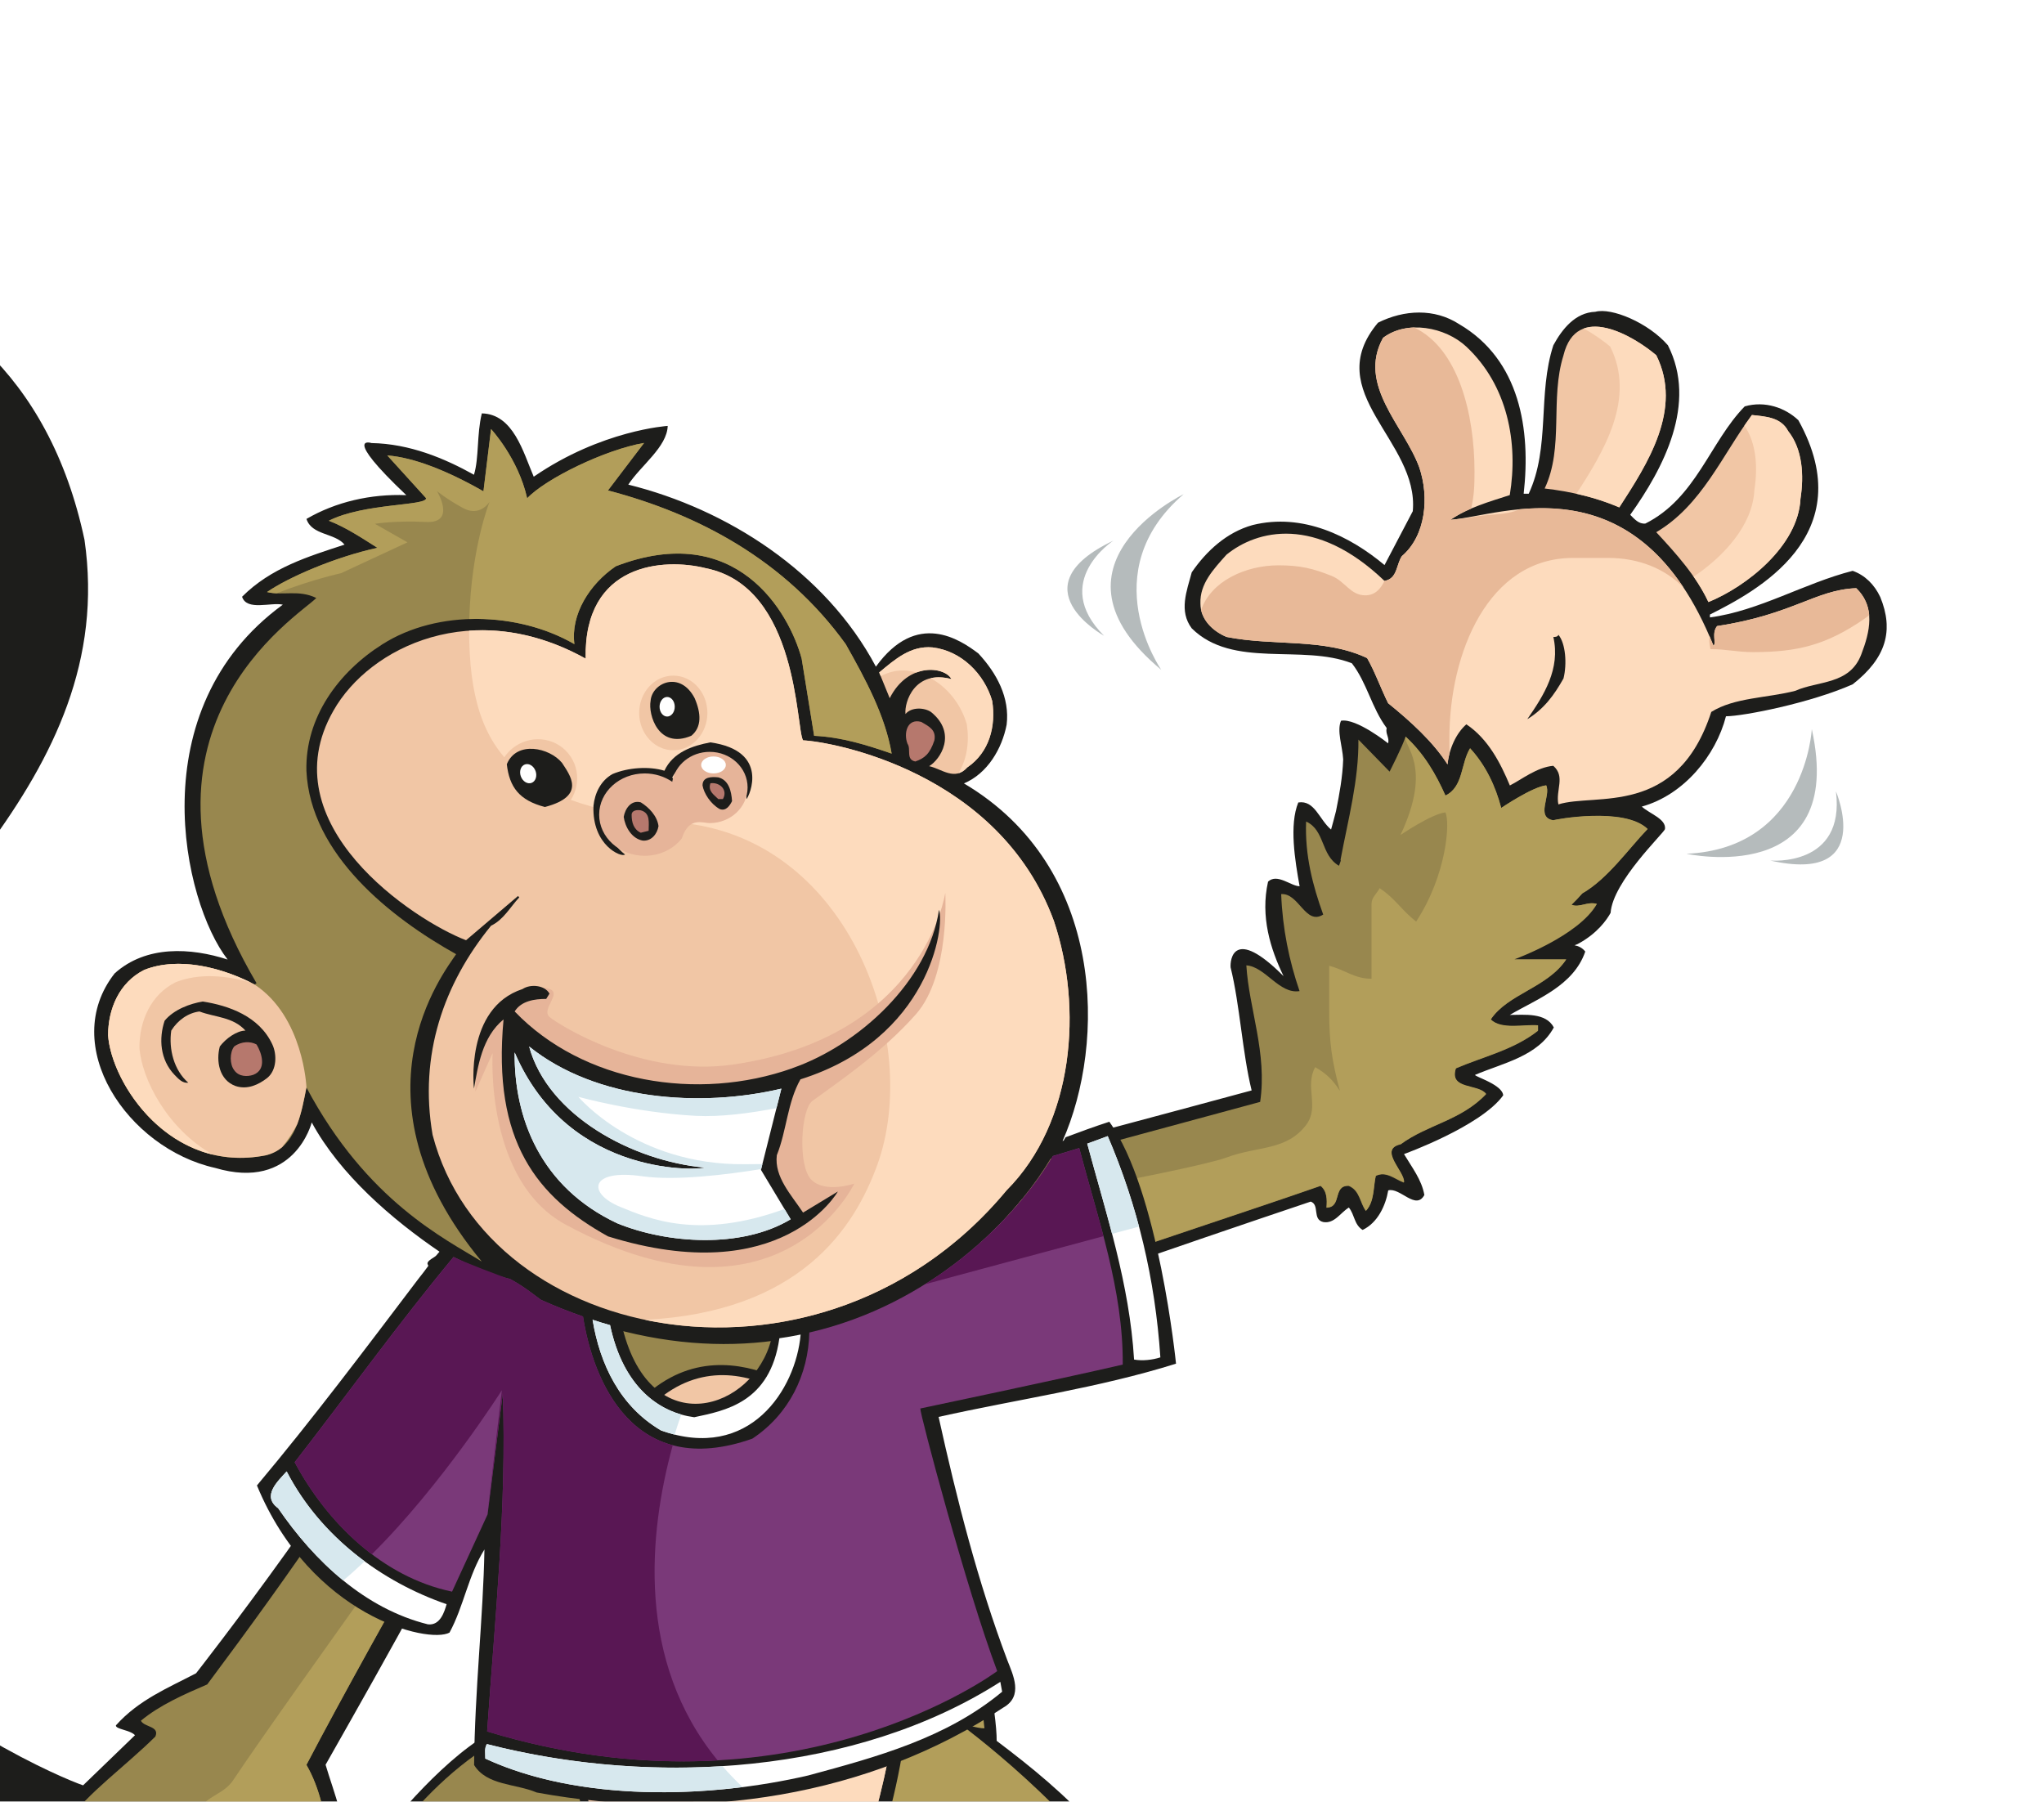 <?xml version="1.0" encoding="UTF-8"?><svg id="b" xmlns="http://www.w3.org/2000/svg" width="447" height="394" xmlns:xlink="http://www.w3.org/1999/xlink" viewBox="0 0 447 394"><defs><clipPath id="d"><rect width="447" height="394" fill="none"/></clipPath><filter id="e" x="-148.92" y="19.98" width="598" height="553" filterUnits="userSpaceOnUse"><feOffset dx="23.95" dy="20.96"/><feGaussianBlur result="f" stdDeviation="11.97"/><feFlood flood-color="#000" flood-opacity=".38"/><feComposite in2="f" operator="in"/><feComposite in="SourceGraphic"/></filter><clipPath id="g"><rect x="-136.47" y="35.16" width="525.11" height="480.38" fill="none"/></clipPath></defs><g id="c"><g clip-path="url(#d)"><g filter="url(#e)"><g clip-path="url(#g)"><path d="M80.66,359.57c-11.14,7.53-21.41,21.19-25.94,26.47-1.24-.39-2.38-.93-3.6-1.31,1.01-6.63-2-13.41-3.87-19.76,14.22-25.1,28.44-50.19,40.65-76.16-2.94,19.45-6.5,70.14-7.23,70.77M47.75,400.15c-.44,1.11-.88,2.26-1.31,3.44,1.01.62,4.32-.64,6.49-1.61-1.1,4.73-2.76,10.19-3.72,15.51,1.16.57,5.12-1.23,7.58-2.05-.18,2.44-1.61,5.91-.79,8.37,1.72-1.14,5.44-2.94,8.62-3.6,2.15,8.12,7.58,13.27,11.49,20.26-16.17,4.62-36.07-11.35-47.57,5.76-1.1,3.52-.61,6.09-.61,6.09-4.8,3.68-8.06,8.95-6.73,15.19,5.94,12.37,17.98,6.51,22.39,1.11,2.01-.11,4.19-1.23,6.18-.32-3.39,4.84-8.77,16.32,3.8,21.27,9.74-.27,14.59-4.37,18.73-11.07,6.47-13.03,16.13-19.48,27.37-21.45,2.37,4.23,5.14,10.19,10.44,11.01,11.24.38,12.95-9.3,11.3-14.08-8.17-13.14-16.17-11.97-23.1-18.3-2.85-9.14,5.87-15.04,11.69-19.55,18.04-13.7,76.12-10.85,66.93,17.47-2.05,7.08-7.52,2.9-11.15,5-4.19,1.66-8.69,4.04-10.21,8.77-.63,3.59.17,16.2,27,8.47,10.39,2.03,17.11,8.02,21.37,10.41,2.38,3.93,2.71,3.35,4.86,4.44,3.85,12.28,32.69,13.75,26.96-8.79-4.85-8.09-11.19-8.71-17.76-10.71l12.78-.06c2.05,6.39,9,3.05,11.49,8.43,3.58.93,8.01,2.02,11.35-.09,3.64-2.67,6.27-5.37,6.49-9.99-.34-4.76-2.42-9.56-7.11-12.23-.51-3.76-2.3-7.83-6-9.78-14.41-5.87-26.3,4.59-41.08,4.19l-1.8-.46c3.81-4.26,5.78-9.86,7.16-14.74,1.92.77,1.76,1.52,4.3,2.74,1.33-2.43,1.04-4.67,1.38-7.4,2.16-.25,4.68,3.11,7.15,1.41.21-3.44-2.32-6.66-3.27-10,3.01-.1,10.44,2.65,10.44,2.65-7.64-22.02-21.82-34.45-37.27-46.12.14-11.68-12.81-69.58-21.24-86.06,20.69-8.65,89.92-31.87,89.92-31.87,2.02.72.29,3.89,2.73,4.47,2.45.43,3.74-2.02,5.61-3.17,1.29,1.59,1.14,3.75,3.01,4.9,3.31-1.58,5.03-5.33,5.6-8.65,2.58-.72,6.03,4.47,7.9,1.01-.57-3.32-2.73-6.06-4.45-8.95,0,0,16.81-6.06,21.69-12.84-.15-2.31-6.04-4.03-6.17-4.47,6.03-2.59,13.79-4.03,17.24-10.38-1.73-3.32-6.47-2.74-9.63-2.74,5.89-3.47,13.93-6.35,16.51-13.86-.63-.8-1.44-1.2-2.34-1.37l.63-.25c4.36-2.29,6.48-5.43,7.25-6.84.48-6.84,11.57-17.35,11.89-18.31.32-2.22-3.33-3.34-5.07-4.93,9.2-2.55,16.19-11.15,18.41-19.75,3.9-.03,18.49-2.91,27.71-6.99,7.33-5.74,9.04-11.77,6.03-19.09-1.27-2.71-3.33-4.77-6.03-5.73-10.62,2.71-20.44,8.76-31.22,10.19v-.63c9.83-4.94,33.38-17.22,19.34-42.5-2.85-2.71-7.29-4.3-11.73-3.02-7.61,7.79-10.62,20.05-21.72,25.62-1.43.15-2.37-.95-3.32-1.91,7.28-10.19,14.73-24.35,8.24-37.08-4.28-4.93-12.34-8.29-15.85-7.32-4.44.16-7.29,3.82-9.2,7.32-3.48,10.67-.63,22.28-5.39,32.47h-1.1c1.58-14-.79-29.29-14.1-37.08-5.39-3.5-12.05-3.18-17.76-.32-12.84,15.28,9.03,25.78,7.61,41.22l-6.18,11.78c-7.61-6.36-17.91-11.46-28.85-8.75-5.71,1.59-10.14,5.72-13.31,10.34-1.11,4.14-2.85,8.44,0,12.25,9.03,8.92,24.08,3.35,35.02,7.64,3.33,4.3,4.29,9.71,7.61,14.16-.32,1.27.64,2.07.32,3.35,0,0-6.98-5.58-10.31-4.94-.95,2.23.32,5.57.48,8.44-.13,3.8-.81,7.54-1.57,11.31-.35,1.42-.72,2.72-1.08,4.04-2.59-2.16-3.58-6.49-7.17-5.92-2.01,4.91-.72,12.7.29,18.32-1.87,0-4.88-2.89-6.9-1.01-1.72,7.64.53,14.76,3.39,20.67-11.01-11.06-11.72-3.49-11.58-1.91,2.01,8.08,2.59,18.82,4.6,26.9,0,0-27.56,7.46-41.35,11.07,9.49-21.41,9.49-59.84-21.57-78.21,5.18-2.17,8.34-7.64,9.34-12.84.72-5.91-2.16-11.25-6.18-15.58-4.02-3.03-13.46-9.48-22.41,2.89-11.05-20.77-32.61-34.47-54.15-39.81,2.73-4.18,8.47-8.22,8.62-12.84,0,0-14.47.9-29.3,11.11-2.3-5.35-4.45-13.7-11.35-13.85-1.14,4.62-.58,9.67-1.72,13.42-6.47-3.61-14.08-6.78-22.41-6.93,0,0-6.66-2.14,7.61,11.39-7.76-.29-15.37,1.45-21.83,5.2,1.15,3.61,6.17,3.03,8.33,5.62-7.9,2.59-16.09,5.05-22.41,11.4,1.01,3.17,6.32,1.15,8.91,1.73-31.39,22.89-21.84,65.05-12.07,77.61-8.04-2.6-17.81-3.17-24.7,3.02-12.35,15.71,2.75,38.27,21.97,42.55,17.36,5.15,21.12-9.95,21.12-9.95,6.18,11.39,17.53,21.2,28.15,28.41-.86,1.01-3.38,1.83-2.73,2.74.43,1.59,2.73,1.59,2.73,3.47-3.59.29-7.04,5.48-4.74,6.92-2.73,1.16-6.04,3.04-7.33,5.92,1.72,1.73,4.6.58,6.6,1.73-11.38,24.56-47.97,71.27-47.97,71.27-6.04,3.17-12.5,5.77-17.53,11.39-.14.86,3.16,1.01,4.17,2.16l-11.35,10.96c-8.19-2.74-118.66-49.67-65.21-147.13C-47.71,181.77,2.14,149.75-5.47,97.1-21.01,23.8-98.91,28.73-122.97,45.76c-9.19,8.22-13.65,20.04-13.5,33.6,15.08,35.75,52.59-20.09,85.47,5.63,15.22,19.47,3.3,44.86-6.9,62.61-7.76,13.71-36.35,56.83-40.93,65.48-47.56,121.28,62.47,170.93,78.57,176.85-1.58,2.02-3.88,4.18-5.17,6.63,1.15.87,4.6.72,3.01,3.03-5.17,9.95-13.07,18.9-16.8,29.44.14,1,3.73,1.29,5.17,2.16-5.75,5.62-5.17,13.13-3.16,20.34-8.04,9.52-17.24,19.61-16.53,33.32,1.16,8.37-.57,19.62,9.34,24.23,6.47,4.04,13.5-5.78,18.23,3.03,4.6,1.44,9.92.72,13.51-2.45,4.74-1.87,6.03,5.48,10.91,2.89,4.32-.58,6.61-4.76,8.05-8.36,7.32,4.47,18.24,2.45,24.71-2.46,2.87-2.59,4.3-6.49,3.16-10.39-3.74-8.51-14.36-3.89-20.68-7.64-2.88-3.04-5.61-6.06-6.9-9.67,4.45-.86.15-4.62,1.01-7.21.43-2.02,1.44-3.75,2.16-5.62.58,2.3,1.01,2.88,3.44,3.46,3.16-4.9,4.74-10.54,5.46-16.59,1.66,0,1.95,3.33,3.77,3.53.75-1.41,1.63-2.76,2.59-4.1.68-3.97.07-8.6-.47-12.27,1.44,1.3,3.45,2.74,5.89,3.89-3.44-10.97,2.59-21.49,5.46-31.59,1.58,1.3,2.73,5.48,5.46,4.18,2.87-3.32,3.01-7.64,3.87-11.69l2.52.14Z" fill="#1d1d1b"/><path d="M307.22,188.85v-1.01c4.34-1.86,17.56-10.85,18.04-11.09-2.05-.64-3.79.89-5.55.17.82-.8,1.61-1.62,2.35-2.48,5.57-3.2,10.09-9.73,14.29-14.09-5.07-4.93-20.44-2.06-20.61-1.9-3.96-.64-.47-5.41-1.57-7.65-3.01.32-9.83,4.94-9.83,4.94-1.27-4.77-3.32-9.24-6.81-13.05-2.07,3.34-1.43,8.43-5.39,10.34-2.06-4.62-4.6-9.07-8.71-12.89-.64,2.07-3.49,7.64-3.49,7.64l-6.82-7c.09,8.9-2.26,17.47-3.9,26.24l.04.27c-.12.36-.25.73-.39,1.08-4.02-2.31-3.02-7.79-7.19-9.67-.28,7.36,1.44,13.99,3.74,20.34-3.87,2.46-5.31-4.76-9.19-4.47.29,7.51,1.73,14.57,4.02,21.21-4.45.72-7.47-5.35-11.64-5.63.58,9.52,4.6,19.19,3.02,29.86l-45.82,12.41c-13.4,22.52-53.45,57.15-111.6,31.44,0,.43-8.04-7.07-13.5-6.49-2.02-.87-4.17-1.3-6.61-1,.87,2.16,2.6,3.23,3.87,6.2-.71.29-9.62-1.01-12.49-.71,2.59,1.15,6.75,2.16,8.33,5.19-2.45,2.74-7.04.29-9.34,3.46,1,.3,4.88.58,6.6,2.46-14.36,25.67-31.6,50.19-49.7,74.43-5.03,2.17-10.34,4.48-14.51,7.94.72,1.44,4.17,1.16,3.16,3.47-7.04,6.92-14.07,11.67-19.97,19.32,2.01-.14,4.46-2.6,5.89-.28-10.5,7.77-13.21,12.83-16.95,17.59,1.01.72,2,1.15,2.73,2.16-3.44,11.1-13.65,19.62-17.24,30.73,2.16.73,4.17-1.44,5.61,1.16-1.01,4.17-5.32,7.06-6.32,11.39,2.58,5.33.86,11.69,2.87,16.59-.15,2.02-1.15,3.61-2.45,4.9.43.58,3.02-.43,3.02-.43,1.87,1.73-.43,3.46-.57,5.19,3.87.58,6.46-3.89,9.91-2.02.14,2.46-2.74,3.61-3.02,5.91,4.46,1.74,8.62-3.02,13.79-2.45,1.44,1.15,0,2.74,0,4.19,4.59.87,4.74-9.95,8.62-3.47,0,1.3.57,2.31,1.29,3.47,1.72-2.16-.43-6.06,1.72-7.65,2.73.14,4.3,3.61,6.6,4.76-1.29-4.62.43-10.38,3.74-13.41.58.15,3.16,3.03,3.16,3.03,2.88-5.34,3.73-11.68,3.73-18.32,3.74-.72,3.02,4.32,5.61,5.92,2.16-6.2-1.29-12.84-1.15-19.04.72-1.88,4.31,1.73,5.17,2.45.43-9.95,9.34-28.56,10.06-27.68l3.73,4.75c7.52-13.7,1-26.83,3.88-28.99,2.01,0,3.02,2.31,4.45,3.46-.71-5.62-1.87-11.83-4.88-17.02,15.08-28.85,49.41-88.57,49.41-88.57-2.35,19.14-4.29,38.49-6.03,58.18-1.46,7.53-1.6,18.05-2.68,23.53,3.02-.38,2.29-1.3,7.12-1.5-20.47,8.67-34.98,30.85-40.22,42.87,2.14.76,5.07-2.65,7.48-.88-2.1,5.01-4.48,9.88-5.44,15.49,2.59-.38,4.92-1.79,7.38-2.75-1.16,3.8-1.11,5.9-1.59,8.63,2.75-.82,5.21-2.22,7.95-2.6,1.44,8.25,8.64,15.29,12.1,23.15-.04,2.59-2.91,2.26-4.5,2.95-12.51.99-30.64-5.67-33.44-1.89,1.87.17,2.5,5.09,1.91,5.51,8.36-1.3,17.1.16,24.13.71-6.58.49-14.51.03-21.71,1.36-4.62,1.51-9.66,2.14-13.87,4.95,3.44.35,6.42,2.42,7.51,5.76.43,7.82-11.45,5.42-14.27,2.78-.92,2.59-.19,11.55,9.6,9.55,3.17-.52,8.63-3.91,7.66-11.26,2,1.05,1.09,3.77,1.63,5.51,1.87-.11,3.16-.82,3.51-3.4,1.14.74,1.12,1.75,1.09,2.9-.27.42,3.43.71,3.57.71,6.33-5.93,17.23-10.21,22.01-9.36-7.66,2.61-13.9,6.1-20.46,11.48,2.87-.1,7.31.99,8.82,4.63.95,3.63-5.96,11.9-13.58,4.24-.9,2.57,1.44,11.51,11.36,8.13,12.55-3.24,11.51-17.83,22.1-23.85,5.23-2.79,10.32-6.6,16.37-7.64.37-1.23-1.4-5.09-1.62-6.24,8.24,5.2,5.37,19.65,17.95,16.91,5.25-2,4.96-5.7,4.96-5.7-10.17,4.74-12.71-3.23-11.66-5.52,1.48-2.72,4.23-3.54,6.97-3.92-5.31-8.6-25.71-8.53-18.54-24.27,4.87-8,13.59-13.76,21.98-16.93-11.4-20.07-27.78-57.08-14.92-101.03,16.3-44.98,43.96-27.7,52-22.22,16.21,16.29,21.27,39.74,19.6,62.54,2.61.64,4.98,1.51,8.25,1.51h6.5c-1.44-20.71-13.55-63.71-19.2-75.9.28-4.47,66.15-25.22,94.59-35.17,1.43,1.15,1.43,3.03,1.29,4.76,3.44,0,1.29-4.9,4.88-4.76,2.44,1,2.44,3.74,3.74,5.47,1.87-2.02,1.57-5.05,2.15-7.64,2.3-1.15,4.17.73,6.17,1.44.29-2.31-5.74-7.21-.71-8.36,5.89-4.33,13.21-5.2,18.67-10.97-1.72-2.31-8.18-.87-6.61-5.63,6.04-2.59,12.64-4.04,17.95-8.22v-1.15c-3.01-.28-8.04,1.01-10.34-1.3,3.74-5.63,12.35-6.93,16.51-13.13h-11.34Z" fill="#98874e"/><path d="M199.54,241.29c-5.52,6.77-13.01,13.77-22.27,19.47-5.67,5.86-11.22,11.04-14.99,13.2-4.76,2.75-10.58,3.13-16.19,6.3,3.88,1.68,7.04,3.74,9.02,5.08,42.98,50.2,3.31,121.95,3.31,121.95,30.53,7.14,21.92,28.09,17.39,32.77-2.01-.32-4.61.36-6.33.6,1.26,1.76,3.25,3.38,2.33,5.96-6.41,4.83-11.51,1.38-12.77-.23-1.03,1.14-.79,3.45-.37,4.77,6.48,7.03,16.77,2.03,24.82,1.87,5.83,3.71,13.64,1.88,18.59,10.34-.13-.73.24-2.65.53-3.08,1.3,2.34,3.31,6.71,6.2,7.81,1.17-1.42-.19-3.87,2.4-5.93-1.3,7.59,2.94,12.17,8.37,14.29,12.58,3.18,16.8-8.92,13.29-12.47-5.2,6.2-11.83,5.59-15.08.03-.37-6.54,5.02-7.85,7.03-8.24l-22.19-6.34s17.44-1.25,26.48-.51l.06-3.47c2.52,3.51,3.36,7.61,7.75,8.51l-.65-3.48c3.04,3.3,8.54,10.37,15.63,7.18,2.46-1.4,5.57-3.92,5.08-8.26-5.08,4.57-10.95,1.54-12.34-1.23-.8-8.45,7.19-7.35,8.91-7.03,0,0-10.07-10.61-37.08.05,5.7-5.96,15.48-6.8,24.54-6.93-.97-3.37.81-5.18.81-5.18-13.17-2.97-25.4,6.49-37.72,4.54-4.99-2.54,2.29-7.62,2.64-11.65l2.31-8.62c1.87.03,3.43,1.21,5.13,2.11,1.48-2.29-1.57-6,1.86-7.61,1.43.6,3,1.06,4.42,1.81-.36-3.9-4-9.59-3.98-10.45,3.61-.8,6.58,1.55,10.02,2.33-6.98-18.9-32.93-39.82-40.02-45.13.14-.64,3.28.68,4.86.57-2.37-24.29-16.62-73.94-21.06-83.5.29-4.47,66.15-25.22,94.59-35.17,1.43,1.15,1.43,3.03,1.29,4.76,3.44,0,1.29-4.9,4.88-4.76,2.44,1.01,2.44,3.75,3.74,5.48,1.87-2.02,1.58-5.05,2.15-7.65,2.3-1.15,4.17.73,6.17,1.44.28-2.31-5.74-7.21-.71-8.36,5.89-4.33,13.21-5.2,18.67-10.97-1.72-2.31-8.18-.87-6.6-5.63,6.03-2.59,12.64-4.04,17.95-8.22v-1.15c-3.01-.28-8.04,1.01-10.34-1.3,3.74-5.63,12.36-6.93,16.51-13.13h-11.34s14.05-5.07,18.04-12.11c-2.05-.64-3.79.9-5.55.17.83-.81,1.61-1.63,2.35-2.48,5.57-3.2,10.1-9.73,14.29-14.09-5.07-4.93-20.44-2.06-20.61-1.9-3.96-.64-.47-5.41-1.57-7.64-3.01.32-9.83,4.94-9.83,4.94-1.27-4.77-3.33-9.24-6.81-13.05-2.07,3.34-1.43,8.43-5.39,10.34-2.06-4.62-4.6-9.07-8.71-12.89-.64,2.07,6.07,6.26-1.13,21.52,0,0,6.82-4.62,9.82-4.94,1.11,2.23.2,13.84-6.4,23.88-3.29-2.59-4.46-4.95-7.98-7.31-.59,1.19-1.77,2.01-1.77,3.42v16.39c-3.75,0-5.63-1.88-9.26-2.83v9.9c0,6.84.58,10.85,2.34,17.44-1.52-2.35-2.94-3.76-5.4-5.18-2.34,4.24.94,8.6-1.88,12.5-4.34,5.89-10.8,4.7-17.61,7.3-3.49,1.31-22.72,5.4-44.63,9.06" fill="#b29e5a"/><path d="M344.86,165.75s35.09,7.68,27.41-27.26c0,0-1.33,26.1-27.41,27.26" fill="#b5bbbc"/><path d="M377.55,152.11c2.07,16.6-14.36,15.12-14.36,15.12,23.06,5.19,14.36-15.12,14.36-15.12" fill="#b5bbbc"/><path d="M109,300.2c-9.62,16.91-8.9,43.91-8.91,45.89.75,20.53,8.99,43.28,19.98,61.1,18.66-3.3,36.65-.66,36.65-.66,11.24-27.12,14.94-46.47,15.81-59.09,1.15-19.1-2.68-38.24-13.25-53.73-7.32-9.52-33.12-28.95-50.26,6.49" fill="#f1c6a5"/><path d="M104.12,123.07c-24.46-13.6-47.25-2.6-55.16,11.4-14.21,24.85,17.67,45.86,29.01,50.19l11.36-9.67.28.29c-2.01,2.16-3.44,4.9-6.17,6.2-10.35,12.69-15.8,28.26-12.79,45.73,12.1,46.44,85.77,60.1,125.54,12.11,14.8-14.85,16.66-39.96,10.34-58.85-11.97-32.7-48.56-39.23-54.87-39.53-1.58-2.59-.96-33.59-21.25-37.64-9.19-2.31-26.72-1.17-26.29,19.76" fill="#f1c6a5"/><path d="M104.12,123.07c-8.93-4.96-17.63-6.65-25.47-6.11.01,28.27,11.35,38.13,47,42.09,36.49,4.05,51.91,48.09,42.27,74.7-5.05,13.9-16.88,32.19-50.83,33.92,26.22,5.52,57.61-2.41,79.11-28.34,14.8-14.85,16.66-39.96,10.34-58.85-11.97-32.7-48.56-39.23-54.87-39.53-1.58-2.59-.96-33.59-21.25-37.64-9.19-2.31-26.72-1.17-26.29,19.76" fill="#fddbbd"/><path d="M121.36,147.59c-3.31-1.01-7.91-.73-11.35.72-2.59,1.44-3.88,4.18-4.17,6.93-.37,8.7,6.17,11.4,6.89,10.67-3.3-2.6-5.61-7.21-4.17-12.12,1.72-3.31,10.06-8.17,16.66,0l-2.15-4.76c1.58-2.89,4.45-4.05,7.33-4.9,9.06-1.61,8.9,9.66,8.9,9.66.64-.68,5.15-10.56-7.9-12.4-3.87.72-8.19,2.16-10.05,6.2" fill="#1d1d1b"/><path d="M139.54,151.25c0-4.31-3.71-7.79-8.29-7.79-4.13,0-7.56,2.84-8.19,6.55-1.68-1.15-3.76-1.83-6.03-1.83-5.49,0-9.95,4.04-9.95,9.01s4.45,9,9.95,9c3.36,0,6.33-1.5,8.13-3.81,1.54-4.79,4.51-3.34,6.09-3.34,4.58,0,8.29-3.5,8.29-7.8" fill="#e6b499"/><path d="M130.75,134.95c0-4.51-3.34-8.16-7.46-8.16s-7.46,3.66-7.46,8.16,3.34,8.16,7.46,8.16,7.46-3.65,7.46-8.16" fill="#f1c6a5"/><path d="M100.82,144.47c-2.65-3.96-8.06-4.96-12.08-2.24-4.01,2.72-5.12,8.13-2.46,12.09,2.66,3.95,8.07,4.96,12.08,2.23,4.02-2.71,5.12-8.13,2.46-12.08" fill="#f1c6a5"/><path d="M182.76,174.36s-4.62,31.43-46.38,37.48c-19.79,2.87-38.08-8.67-40.1-10.36-2.03-1.69,2.69-5.12,0-6.14-2.68-1.01-4.43,1.36-10.49,5.47-6.05,4.11-5.77,16.94-5.77,16.94l3.76-8.44s-1.77,28,16.03,37.57c46.79,25.19,63.06-9,63.06-9,0,0-6.36,2.19-9.39-.85-3.02-3.04-2.29-15.37.25-17.25,5.05-3.72,15.19-10.47,22.65-18.97,7.47-8.5,6.39-26.45,6.39-26.45" fill="#e6b499" fill-rule="evenodd"/><path d="M81.78,86.49c-7.93-4.53-15.29-7.42-21.03-7.85l8.47,9.33c.3,1.73-13.59,1.05-21.26,4.95,3.74,1.44,7.18,3.75,10.62,5.92-9.38,2.06-19.53,6.49-24.13,9.67,3.45.86,6.9-.58,10.77,1.3-3.72,3.89-45.48,29.08-13.07,84.24l-.43.29c-6.89-3.6-16.51-6.21-24.13-3.18-5.46,2.74-7.9,8.52-7.9,14.29.72,10.53,13.62,30.36,34.47,26.25,6.6-1.59,7.76-9.09,8.9-14.85,13.25,24.92,30.45,33.17,38.35,38.08-29.84-36.01-8.19-63.32-5.61-67.22-14.22-7.93-31.88-21.78-32.74-40.1-.29-11.69,7.04-21.63,16.66-27.7,12.07-7.64,29.73-7.07,41.94,0-.86-6.49,3.31-13.13,9.05-17.03,26.39-10.15,37.92,10.1,40.65,20.2l2.73,16.88c6.04.28,11.5,2.01,16.95,3.89-1.43-8.36-5.74-16.3-10.05-23.94-13.21-18.32-32.17-28.41-51.99-33.61l7.9-10.39c-8.47,1.44-21.61,7.85-25.57,12.11-1.96-8.78-7.9-15.14-7.9-15.14l-1.66,13.62Z" fill="#98874e"/><path d="M31.72,194.33c-6.89-3.61-16.51-6.21-24.13-3.18-5.46,2.74-7.9,8.52-7.9,14.29.72,10.53,13.62,30.36,34.48,26.25,1.46-.35,2.65-.98,3.63-1.83,1.29-1.59,2.38-3.25,3.26-4.99.98-2.58,1.5-5.47,2.01-8.03,0,0-.61-15.42-11.35-22.5" fill="#f1c6a5"/><path d="M168.32,126.1l2.3,5.63c4.03-7.99,12.07-6.93,13.5-4.18-8.04-2.14-10.34,5.05-10.05,7.64,1.29-1.58,4.16-1.44,5.6-.43,5.76,4.68,2.01,10.39-.43,11.83,2.73.58,5.61,3.32,8.33.28,4.88-3.31,6.32-9.09,5.46-14.56-1.73-5.91-6.75-10.96-13.07-11.69-4.74-.43-8.19,2.6-11.64,5.48" fill="#f1c6a5"/><path d="M118.33,132.3c-.57,3.03,1.72,10.69,8.91,7.64,2.3-1.88,2.15-4.91.72-8.22-3.17-6.09-9.33-3.36-9.63.58" fill="#1d1d1b"/><path d="M174.5,141.68c.86,1.15-.43,3.46,1.72,3.89,2-.71,3.17-1.62,4.17-4.62.43-2.3-1.15-3.03-2.87-4.04-3.16-.86-3.88,2.6-3.01,4.77" fill="#b6786d"/><path d="M86.88,146.15c.58,5.05,2.73,7.91,8.33,9.37,9.21-2.41,5.41-7.04,3.74-9.66-2.73-3.32-9.91-4.91-12.06.29" fill="#1d1d1b"/><path d="M63.28,382.66c-3.35,4.48-5.84,8.98-6.99,13.18.66,0,1.38-.28,2.07-.49,1.9-3.9,3.67-7.68,4.92-12.69" fill="#b29e5a"/><path d="M149.36,212.64c-20.68,7.36-45.82,3.17-60.76-12.41,1.44-2.3,4.31-2.74,6.9-2.74l.71-1.15c-1.01-1.88-4.16-2.16-5.89-1.01-12.68,4.17-10.62,21.78-10.62,21.78.86-4.75,1.72-11.25,6.47-15.14-2.49,26.8,7.34,38.83,22.84,47.45,38.06,11.83,50.27-9.81,50.27-9.81l-7.61,4.61c-2.58-3.89-6.32-7.78-5.74-12.55,2.15-5.34,2.3-11.54,5.17-16.59,28.31-8.92,31.6-33.61,30.3-37.07-2.3,15.57-17.52,29.56-32.03,34.61" fill="#1d1d1b"/><path d="M12.05,202.26c-1.29,3.89-1.01,8.51,2.16,11.83.86.87,1.72,1.88,3.02,1.73-3.16-2.74-4.31-7.36-3.73-11.4,1.44-2.31,3.73-3.89,6.17-4.18,3.44,1.3,7.33,1.16,10.06,4.18-1.87,0-4.31,1.73-5.61,3.47-.86,3.17-.14,7.36,3.45,8.65,2.58.86,5.02-.29,6.89-1.74,2.16-1.73,2.16-5.19,1.15-7.35-2.87-6.21-9.62-8.52-15.22-9.39-2.74.44-6.32,1.74-8.33,4.19" fill="#1d1d1b"/><path d="M27.27,207.89c-1.01,1.3-1.01,3.89,0,5.19,1.01,1.45,2.87,1.45,4.17,1.01,3.01-1.16,1.87-4.75.72-6.63-1.3-.73-3.3-.73-4.89.43" fill="#b6786d"/><path d="M130.11,234.37c.15.43-29.49,2.85-41.51-25.18-.15,14.28,5.61,29.47,22.41,37.36,10.91,4.47,27.17,5.61,37.95-.87l-6.5-10.81,4.46-17.75c-17.67,4.19-40.5,2.6-55.16-9.22,4.12,15.17,22.69,25.03,38.35,26.48" fill="#fff"/><path d="M45.95,396.56c1,.58,2.3.58,3.45,0,2.59-2.01,3.16-5.33,2.3-8.36-1.87-.44-3.59-1.88-5.46-2.46l-.29,10.82Z" fill="#98874e"/><path d="M130.11,234.37c.15.43-29.49,2.85-41.51-25.18-.15,14.28,5.61,29.47,22.41,37.36,10.91,4.47,27.17,5.61,37.95-.87l-1.35-2.25c-18.74,6.84-29.64,2.12-35.97-.48-7.22-2.97-6.64-8.34,4.85-6.68,7.28,1.05,18.65-.37,26.02-1.57l.27-1.09-3.88.03c-23.8.24-36.37-14.74-36.37-14.74,0,0,12.3,3.44,25.69,4.16,5.41.28,11.86-.57,17.64-1.69l1.07-4.26c-17.67,4.19-40.5,2.6-55.16-9.22,4.12,15.17,22.69,25.03,38.35,26.48" fill="#d7e8ee"/><path d="M123.61,133.6c0-1.19-.74-2.14-1.66-2.14s-1.66.96-1.66,2.14.75,2.14,1.66,2.14,1.66-.96,1.66-2.14" fill="#fff"/><path d="M93.17,147.65c-.41-1.12-1.45-1.76-2.34-1.43-.89.32-1.28,1.49-.88,2.6.41,1.12,1.46,1.75,2.34,1.43.89-.33,1.28-1.49.88-2.6" fill="#fff"/><path d="M172.56,347.45c1.12-19.11-2.71-38.25-13.29-53.74-2.89-3.74-8.62-9.02-15.57-11.9-6.48,4.8-12.46,14.48-15.89,37.37-1.56,10.33-2.36,19.61-2.58,27.96,1.68.06,3.45.1,5.39.1h39.14c1.01,0,1.93.08,2.8.21" fill="#fddbbd"/><path d="M-34.37,460.57c-.39.64-.88,1.23-1.41,1.76.43.58,3.01-.43,3.01-.43,1.87,1.73-.43,3.46-.57,5.19,3.87.58,6.46-3.89,9.91-2.02.14,2.45-2.74,3.61-3.02,5.91,4.46,1.74,8.62-3.02,13.79-2.45,1.44,1.15,0,2.74,0,4.18,4.59.87,4.74-9.95,8.62-3.47,0,1.3.57,2.31,1.29,3.47,1.72-2.16-.43-6.06,1.72-7.64,2.73.14,4.3,3.61,6.6,4.76-1.29-4.62.43-10.39,3.74-13.41.58.15,3.16,3.03,3.16,3.03,2.87-5.34,3.73-11.68,3.73-18.31,3.74-.73,3.02,4.32,5.61,5.92,2.16-6.21-1.29-12.84-1.15-19.04.72-1.87,4.31,1.73,5.17,2.45.43-9.95,9.34-28.56,10.06-27.69l3.73,4.76c7.52-13.7,1-26.83,3.88-29,2,0,3.02,2.31,4.45,3.46-.72-5.62-1.87-11.83-4.88-17.02,15.08-28.85,49.41-88.57,49.41-88.57,0,0-54.56,75.55-65.35,91.81-2.12,3.31-5.87,3.42-7.75,6.83,3.17-.47,5.04-.47,8.21,0-4.81,8.96-15.03,8.96-18.31,18.85,2.71-.35,4.12-1.29,6.81-1.65-2.46,7.08-3.17,12.15-8.68,16.98-5.17,4.48-10.1,6.13-12.92,12.49,4.7-.94,7.4-3.42,11.97-2.36-4.45,6.72-11.74,8.14-13.38,16.03H-1.27c-3.29,6.13-7.51,8.6-9.5,15.43,2.1-1.63,6.79-.47,6.79-.47,0,0,0,3.05-2.36,9.18-2.34,6.13-13.84,7.77-13.84,7.77l1.41-9.65-10.08,4.72-.94-4.25-4.59,2.45Z" fill="#b29e5a"/><path d="M81.78,86.49c-7.93-4.53-15.29-7.42-21.03-7.85l8.47,9.33c.3,1.73-13.59,1.05-21.26,4.95,3.74,1.44,7.18,3.75,10.62,5.92-9.38,2.06-19.53,6.49-24.13,9.67.7.17,1.4.26,2.1.28,7.52-2.97,14.09-4.4,14.09-4.4l14.52-6.75-7.12-4.05s4.42-.74,11.16-.4c6.72.34,2.41-6.75,2.41-6.75,0,0,2.02,1.69,5.71,3.71,3.7,2.03,5.78-1.35,5.78-1.35,0,0-4,9.97-4.42,25.61,8.09-.28,16.35,1.64,22.99,5.49-.86-6.49,3.31-13.13,9.05-17.03,26.39-10.15,37.92,10.1,40.65,20.2l2.73,16.88c6.04.28,11.5,2.01,16.95,3.89-1.43-8.36-5.74-16.3-10.05-23.94-13.21-18.32-32.17-28.41-51.99-33.61l7.9-10.39c-8.47,1.44-21.61,7.85-25.57,12.11-1.96-8.78-7.9-15.14-7.9-15.14l-1.66,13.62Z" fill="#b29e5a"/><path d="M112.45,157.68c.29,2.17,1.73,4.76,4.17,5.19,1.87.15,3.16-1.44,3.44-3.17-.28-2.16-2.01-4.04-3.88-5.2-2.15-.57-3.44,1.44-3.73,3.18" fill="#1d1d1b"/><path d="M114.18,157.25c0,1.59.42,3.18,2,3.9l1.72-.43c0-1.74.43-3.9-1.72-4.47-.86-.15-2,0-2,1" fill="#b6786d"/><path d="M129.68,150.77c.29,1.73,1.72,4.04,3.74,5.19,1.43.58,2.3-.86,2.72-1.73-.14-2.16-.71-4.62-3.01-5.19-1.43-.15-3.44-.15-3.44,1.73" fill="#1d1d1b"/><path d="M131.41,150.33c-.57,1.73.72,2.45,1.72,3.46h1.01c1.16-2.02-.71-3.75-2.73-3.46" fill="#b6786d"/><path d="M134.78,146.33c0-1.03-1.2-1.86-2.69-1.86s-2.7.83-2.7,1.86,1.21,1.85,2.7,1.85,2.69-.83,2.69-1.85" fill="#fff"/><path d="M30.89,193.91c-6.82-3.39-15.99-5.66-23.29-2.76-5.46,2.74-7.9,8.52-7.9,14.29.58,8.41,8.92,22.77,22.9,26.1-9.83-5.51-15.59-16.47-16.06-23.42,0-5.77,2.44-11.53,7.9-14.27,5.06-2.02,11.01-1.54,16.46.07" fill="#fddbbd"/><path d="M168.32,126.1l.33.8c1.74-.89,3.61-1.4,5.76-1.2.71.08,1.4.22,2.07.4,3.4-1.28,6.76-.22,7.64,1.45-1.78-.48-3.3-.48-4.56-.2,3.83,2.09,6.69,5.85,7.91,10.03.59,3.74.1,7.63-1.82,10.77.64-.18,1.28-.57,1.92-1.28,4.88-3.31,6.32-9.09,5.46-14.56-1.73-5.91-6.75-10.96-13.07-11.69-4.74-.43-8.19,2.6-11.64,5.48" fill="#fddbbd"/><path d="M141.42,405.54c9,.07,15.29,1,15.29,1,11.24-27.12,14.94-46.46,15.81-59.09,1.16-19.1-2.68-38.24-13.25-53.73-3.05-3.97-9.33-9.68-16.85-12.39-11.23,16.96-18,38.9-18,62.87s6.37,44.61,17,61.35" fill="#fddbbd"/><path d="M317.97,56.74c-3.01,9.55.16,20.05-4.12,29.13,5.55.63,11.09,1.9,16.32,4.13,6.18-9.55,13.95-21.49,8.09-33.27-5.07-4.3-17.44-11.61-20.29,0" fill="#f1c6a5"/><path d="M278.51,52.92c-5.71,10.34,4.6,19.26,7.92,28.33,2.22,6.52,1.43,14.96-3.81,19.41-1.27,1.91-.95,4.94-3.8,5.41-15.05-14.4-27.9-11.14-34.55-5.73-2.85,3.19-5.86,6.37-5.7,10.67,0,3.5,2.7,6.05,5.7,7.32,10.46,2.07,21.24.16,30.75,4.62,1.59,2.71,3.02,6.68,4.6,9.87,4.91,3.97,9.82,8.44,12.99,13.38.32-3.35,1.9-6.85,4.12-8.76,4.75,3.18,7.45,8.44,9.51,13.37,2.54-1.27,5.86-3.98,9.5-4.3,2.7,2.39.48,5.25,1.11,8.44,8.09-2.55,25.89,2.95,33.44-20.22,5.07-3.18,12.2-3.02,18.38-4.62,4.92-2.22,11.89-1.27,14.42-7.96,1.9-4.94,3.17-10.34-1.11-14.48-8.88.32-13.89,5.78-30.43,8.28-1.27,1.59-.1,3.75-.79,4.3-16.55-41.29-46.59-28.33-57.53-27.53,3.96-2.71,8.56-3.97,12.99-5.41,1.9-11.46-.47-24.03-9.51-32.47-4.6-4.29-13-5.89-18.23-1.9" fill="#fddbbd"/><path d="M338.25,95.42c4.43,4.77,8.72,9.55,11.41,15.28,8.25-3.35,19.66-12.26,20.13-22.6.79-5.09.47-10.83-2.7-14.8-1.58-3.02-4.92-3.18-7.92-3.5-6.5,8.76-10.94,19.74-20.92,25.63" fill="#f1c6a5"/><path d="M315.75,118.33c1.58,7.01-2.06,12.74-5.7,17.99,3.64-2.22,5.86-5.25,7.92-8.91.79-3.18.47-7.64-1.11-9.55-.15.48-.79.48-1.11.48" fill="#1d1d1b"/><path d="M278.51,52.92c-5.71,10.34,4.6,19.26,7.92,28.33,2.22,6.52,1.43,14.96-3.81,19.41-1.27,1.91-.95,4.94-3.8,5.41-.84,1.8-2.11,3.16-4.2,3.16-3.24,0-4.36-3-7.27-4.21-4.2-1.71-7.11-2.35-11.71-2.35-7.24,0-14.78,3.49-16.92,9.78.62,2.77,2.97,4.79,5.55,5.88,10.46,2.07,21.24.16,30.75,4.62,1.59,2.71,3.02,6.68,4.6,9.87,4.91,3.97,9.82,8.44,12.99,13.38.08-.78.21-1.55.41-2.32v-3.42c0-18.64,8.47-39.41,27.05-39.41h7.66c6.66,0,12.42,2.31,16.54,6.54-10.88-16.44-24.79-18.22-35.91-17.18-3.03,1.44-7.09.92-11.13,1.89-1.48.11-2.83.33-3.98.41,1.44-.98,2.95-1.77,4.52-2.45.64-2.72.74-4.88.74-8.09,0-12.5-3.49-26.93-13.22-31.52-2.45.1-4.84.8-6.78,2.28" fill="#e8b998"/><path d="M384.83,113.55c-.18-2.1-1-4.11-2.83-5.88-8.88.32-13.89,5.78-30.43,8.28-1.27,1.59-.1,3.75-.79,4.3-.29-.7-.57-1.39-.86-2.07-.03.29-.06.6-.06.95,0,.73.16,1.14.24,1.87,3.63,0,5.73.65,9.37.65,9.84,0,16.06-1.63,24.21-7.22.4-.28.79-.56,1.15-.87" fill="#e8b998"/><path d="M320.79,87.02c3.2.72,6.34,1.68,9.38,2.98,6.18-9.55,13.95-21.49,8.09-33.27-3.62-3.06-10.94-7.66-15.88-5.84,2.26,1.21,4.34,2.71,5.8,3.94,5.65,11.34-1.33,22.82-7.38,32.18" fill="#fddbbd"/><path d="M346.42,105.13c1.22,1.77,2.33,3.61,3.25,5.57,8.25-3.35,19.66-12.25,20.13-22.6.79-5.09.47-10.83-2.7-14.8-1.58-3.02-4.92-3.18-7.92-3.5-.56.76-1.1,1.53-1.65,2.31,2.69,3.93,2.93,9.29,2.18,14.11-.35,7.65-6.69,14.51-13.29,18.93" fill="#fddbbd"/><path d="M234.9,87.11s-32.36,15.64-4.89,38.42c0,0-14.96-21.39,4.89-38.42" fill="#b5bbbc"/><path d="M217.49,118.07c-11.81-11.8,2.04-20.8,2.04-20.8-21.35,10.16-2.04,20.8-2.04,20.8" fill="#b5bbbc"/><path d="M144.72,271.93c-3.9,15.52-26.21,22.72-32.5-2.35-5.66-1.45-14.24-3.61-20.3-6.29,0,.43-5.13-6.27-10.59-5.7-.1-.04-.72-.64-1.79-1.64-2.08-.9-4.44-2.04-7.12-3.47-1.78,1.96-3.31,4.34-4.92,6.29-11.33,14.95-23.08,30.61-35.26,45.12,11.8,28.58,37.47,34.7,42.11,32.18,3.11-5.71,4.09-12.48,7.64-18.18-.26,14.71-2.12,30.69-2.26,47.14,2.79,4.52,9.12,4.05,13.69,6.01,35.51,6.54,72.82.85,102.02-18.56,4.49-2.52,2.13-7.18.9-10.37-6.46-17.14-11.03-35.11-15.03-53.21,17.31-3.87,34.88-6.3,51.92-11.64,0,0-3.79-38.01-14.59-52.91-3.2,1.05-6.39,2.2-9.55,3.39-.87,1.51-1.82,2.93-2.85,4.24-9.1,15.31-23.6,34.62-61.52,39.96" fill="#1d1d1b"/><path d="M213.82,229.15c4.19,15.51,9.23,30.6,10.24,47.21,1.86.33,4.02.08,5.75-.48-1.14-17.19-5.02-33.27-11.51-48.39l-4.48,1.65Z" fill="#fff"/><path d="M153.04,270.47c-.22,9.1-4.37,17.82-12.47,23.19-25.96,9.16-34.83-12.63-37.03-26.72-2.93-1.02-5.9-2.18-8.92-3.53,0,.28-3.23-2.65-6.99-4.66-1.5-.35-3.43-.94-5.81-1.86-.23-.01-.46,0-.7.02-.06-.02-.36-.25-.86-.67-1.51-.63-3.19-1.4-5.03-2.32-12.12,14.61-23.09,29.89-34.74,44.89,7.09,13.25,19.24,25.15,34.42,28.3l7.77-16.89,3.33-26.49c.87,24.68-1.71,49.02-3.43,73.95,66.85,20.32,111.55-13.19,111.55-13.19-6.73-17.86-16.97-56.56-16.82-57.43,0,0,30.43-6.39,44.27-9.6.14-16.31-5.48-31.99-9.52-47.36l-5.75,1.74c-8.35,14.01-26.75,32.5-53.28,38.61" fill="#7a3979"/><path d="M105.64,267.66c1.63,9.81,6.01,18.96,14.99,24.21,19.35,6.87,29.45-8.97,30.51-20.98-1.52.31-3.08.59-4.65.81-2.01,14.13-11.96,15.84-18.62,17.27-7.57-1-15.49-6.47-18.4-20.14-1.27-.35-2.54-.75-3.82-1.17" fill="#fff"/><path d="M36.88,308.87c7.98,11.67,19.01,21.97,32.74,25.39,2.73.33,3.64-2.83,4.1-4.4-14.13-4.87-27.62-14.77-34.98-29.04-1.9,2.12-5.56,5.38-1.86,8.05" fill="#fff"/><path d="M82.53,360.45c-.59.85-.33,2.16-.35,3.17,20.38,9.45,48.69,8.79,70.62,3.69,15.01-4.06,30.16-8.13,42.41-18.31l-.4-2.16c-31.38,20.08-75.53,23.05-112.29,13.61" fill="#fff"/><path d="M123.16,295.1c-12.83-3.42-18-17.85-19.61-28.15-2.93-1.02-5.9-2.18-8.92-3.53,0,.28-3.23-2.65-6.99-4.66-1.51-.35-10.56-3.9-12.4-4.82-12.12,14.61-23.09,29.89-34.74,44.89,4.08,7.62,9.84,14.8,16.87,20.11,15.28-15.12,28.43-35.87,28.43-35.87l-3.19,27.33,3.4-26.65c.87,24.68-1.71,49.02-3.43,73.95,18.7,5.68,35.67,7.15,50.42,6.32-17.85-21.78-15.11-49.67-9.83-68.93M217.37,249.38c-1.69-6.48-3.63-12.89-5.3-19.25l-5.75,1.74c-5.35,8.97-14.82,19.78-27.91,28l38.95-10.49Z" fill="#591754"/><path d="M82.53,360.45c-.59.85-.33,2.16-.35,3.17,16.15,7.48,37.28,8.62,56.26,6.24-1.58-1.5-3.04-3.03-4.39-4.58-17.46,1.11-35.22-.64-51.53-4.83" fill="#d7e8ee"/><path d="M213.82,229.15c1.77,6.59,3.72,13.12,5.42,19.72l5.9-1.59c-1.81-6.78-4.09-13.37-6.84-19.78l-4.48,1.65Z" fill="#d7e8ee"/><path d="M36.88,308.87c4,5.85,8.76,11.35,14.23,15.8,1.57-1.31,3.14-2.72,4.68-4.19-6.94-5.13-12.95-11.72-17.05-19.66-1.9,2.12-5.56,5.38-1.86,8.05" fill="#d7e8ee"/><path d="M105.64,267.66c1.63,9.81,6.01,18.96,14.99,24.21,1.02.36,2,.65,2.96.9.44-1.48.93-2.94,1.45-4.39-6.64-1.9-13.03-7.58-15.58-19.55-1.27-.35-2.54-.75-3.82-1.17" fill="#d7e8ee"/></g></g></g></g></svg>